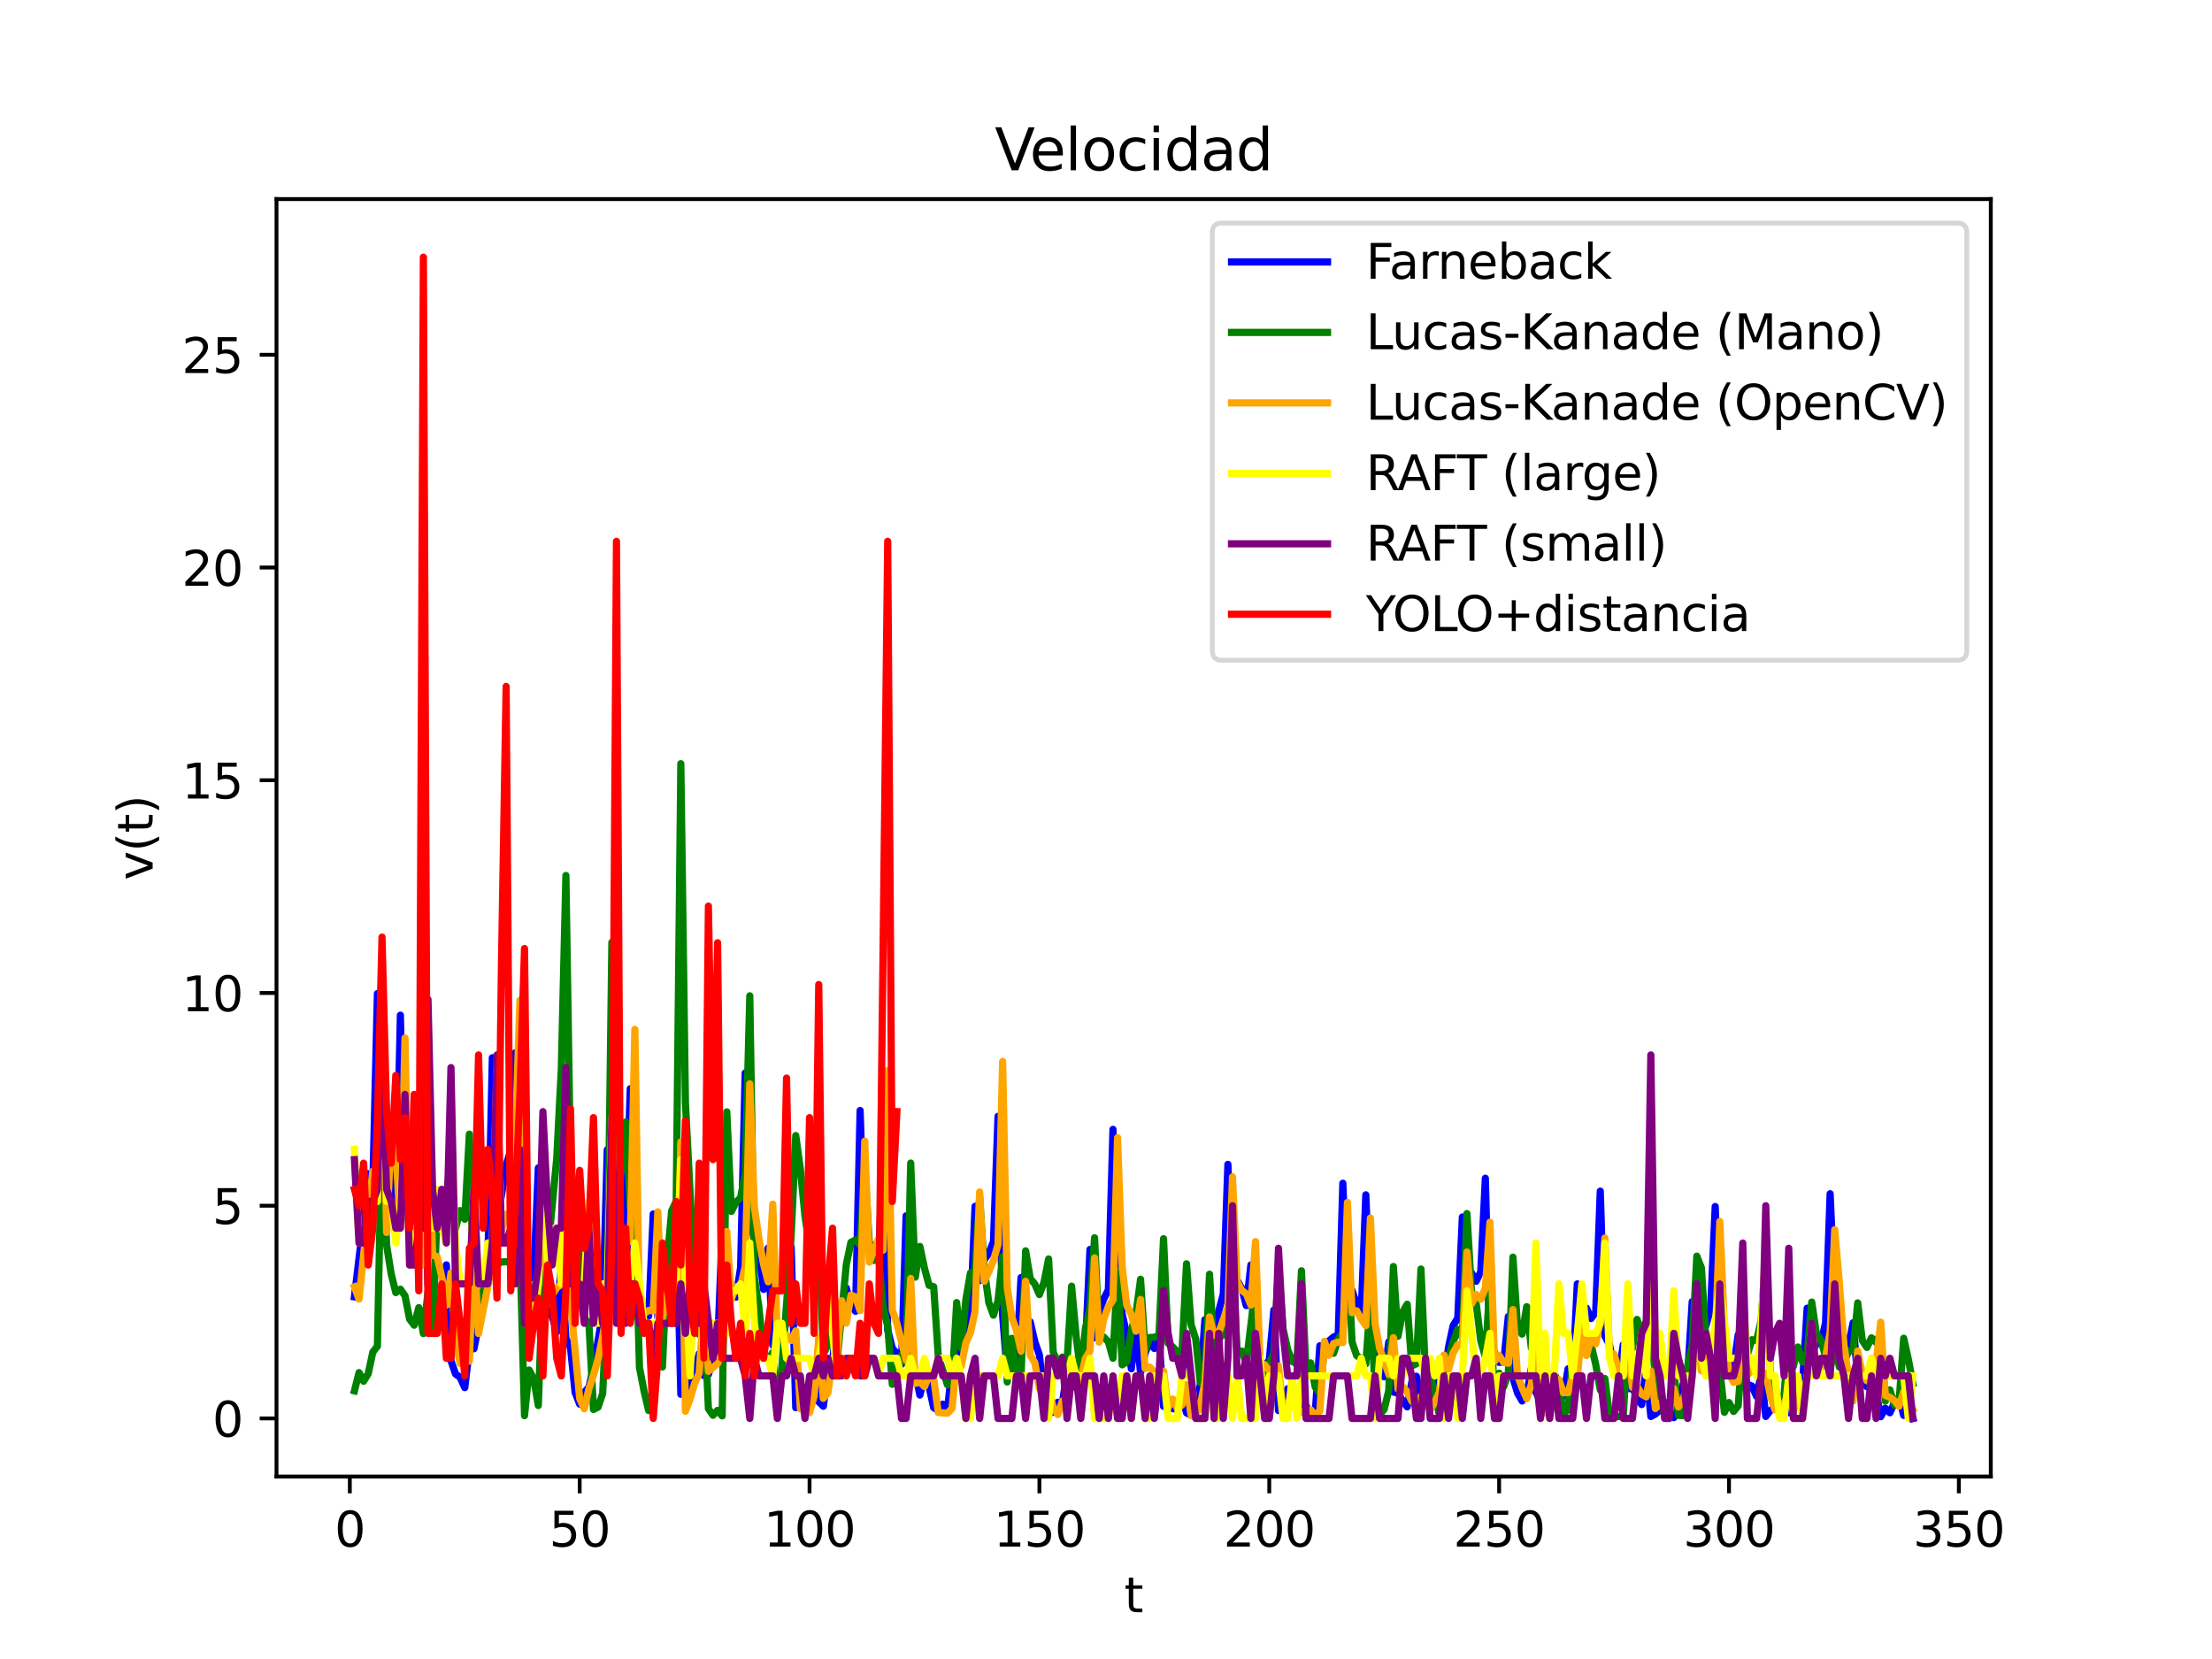 <?xml version="1.0" encoding="utf-8" standalone="no"?>
<!DOCTYPE svg PUBLIC "-//W3C//DTD SVG 1.1//EN"
  "http://www.w3.org/Graphics/SVG/1.1/DTD/svg11.dtd">
<svg xmlns:xlink="http://www.w3.org/1999/xlink" width="460.8pt" height="345.6pt" viewBox="0 0 460.8 345.6" xmlns="http://www.w3.org/2000/svg" version="1.1">
 <defs>
  <style type="text/css">*{stroke-linejoin: round; stroke-linecap: butt}</style>
 </defs>
 <g id="figure_1">
  <g id="patch_1">
   <path d="M 0 345.6 
L 460.8 345.6 
L 460.8 0 
L 0 0 
z
" style="fill: #ffffff"/>
  </g>
  <g id="axes_1">
   <g id="patch_2">
    <path d="M 57.6 307.584 
L 414.72 307.584 
L 414.72 41.472 
L 57.6 41.472 
z
" style="fill: #ffffff"/>
   </g>
   <g id="matplotlib.axis_1">
    <g id="xtick_1">
     <g id="line2d_1">
      <defs>
       <path id="m1e53ea1017" d="M 0 0 
L 0 3.5 
" style="stroke: #000000; stroke-width: 0.8"/>
      </defs>
      <g>
       <use xlink:href="#m1e53ea1017" x="72.875" y="307.584" style="stroke: #000000; stroke-width: 0.8"/>
      </g>
     </g>
     <g id="text_1">
      <!-- 0 -->
      <g transform="translate(69.694 322.182) scale(0.1 -0.1)">
       <defs>
        <path id="DejaVuSans-30" d="M 2034 4250 
Q 1547 4250 1301 3770 
Q 1056 3291 1056 2328 
Q 1056 1369 1301 889 
Q 1547 409 2034 409 
Q 2525 409 2770 889 
Q 3016 1369 3016 2328 
Q 3016 3291 2770 3770 
Q 2525 4250 2034 4250 
z
M 2034 4750 
Q 2819 4750 3233 4129 
Q 3647 3509 3647 2328 
Q 3647 1150 3233 529 
Q 2819 -91 2034 -91 
Q 1250 -91 836 529 
Q 422 1150 422 2328 
Q 422 3509 836 4129 
Q 1250 4750 2034 4750 
z
" transform="scale(0.016)"/>
       </defs>
       <use xlink:href="#DejaVuSans-30"/>
      </g>
     </g>
    </g>
    <g id="xtick_2">
     <g id="line2d_2">
      <g>
       <use xlink:href="#m1e53ea1017" x="120.759" y="307.584" style="stroke: #000000; stroke-width: 0.8"/>
      </g>
     </g>
     <g id="text_2">
      <!-- 50 -->
      <g transform="translate(114.397 322.182) scale(0.1 -0.1)">
       <defs>
        <path id="DejaVuSans-35" d="M 691 4666 
L 3169 4666 
L 3169 4134 
L 1269 4134 
L 1269 2991 
Q 1406 3038 1543 3061 
Q 1681 3084 1819 3084 
Q 2600 3084 3056 2656 
Q 3513 2228 3513 1497 
Q 3513 744 3044 326 
Q 2575 -91 1722 -91 
Q 1428 -91 1123 -41 
Q 819 9 494 109 
L 494 744 
Q 775 591 1075 516 
Q 1375 441 1709 441 
Q 2250 441 2565 725 
Q 2881 1009 2881 1497 
Q 2881 1984 2565 2268 
Q 2250 2553 1709 2553 
Q 1456 2553 1204 2497 
Q 953 2441 691 2322 
L 691 4666 
z
" transform="scale(0.016)"/>
       </defs>
       <use xlink:href="#DejaVuSans-35"/>
       <use xlink:href="#DejaVuSans-30" x="63.623"/>
      </g>
     </g>
    </g>
    <g id="xtick_3">
     <g id="line2d_3">
      <g>
       <use xlink:href="#m1e53ea1017" x="168.643" y="307.584" style="stroke: #000000; stroke-width: 0.8"/>
      </g>
     </g>
     <g id="text_3">
      <!-- 100 -->
      <g transform="translate(159.1 322.182) scale(0.1 -0.1)">
       <defs>
        <path id="DejaVuSans-31" d="M 794 531 
L 1825 531 
L 1825 4091 
L 703 3866 
L 703 4441 
L 1819 4666 
L 2450 4666 
L 2450 531 
L 3481 531 
L 3481 0 
L 794 0 
L 794 531 
z
" transform="scale(0.016)"/>
       </defs>
       <use xlink:href="#DejaVuSans-31"/>
       <use xlink:href="#DejaVuSans-30" x="63.623"/>
       <use xlink:href="#DejaVuSans-30" x="127.246"/>
      </g>
     </g>
    </g>
    <g id="xtick_4">
     <g id="line2d_4">
      <g>
       <use xlink:href="#m1e53ea1017" x="216.527" y="307.584" style="stroke: #000000; stroke-width: 0.8"/>
      </g>
     </g>
     <g id="text_4">
      <!-- 150 -->
      <g transform="translate(206.984 322.182) scale(0.1 -0.1)">
       <use xlink:href="#DejaVuSans-31"/>
       <use xlink:href="#DejaVuSans-35" x="63.623"/>
       <use xlink:href="#DejaVuSans-30" x="127.246"/>
      </g>
     </g>
    </g>
    <g id="xtick_5">
     <g id="line2d_5">
      <g>
       <use xlink:href="#m1e53ea1017" x="264.412" y="307.584" style="stroke: #000000; stroke-width: 0.8"/>
      </g>
     </g>
     <g id="text_5">
      <!-- 200 -->
      <g transform="translate(254.868 322.182) scale(0.1 -0.1)">
       <defs>
        <path id="DejaVuSans-32" d="M 1228 531 
L 3431 531 
L 3431 0 
L 469 0 
L 469 531 
Q 828 903 1448 1529 
Q 2069 2156 2228 2338 
Q 2531 2678 2651 2914 
Q 2772 3150 2772 3378 
Q 2772 3750 2511 3984 
Q 2250 4219 1831 4219 
Q 1534 4219 1204 4116 
Q 875 4013 500 3803 
L 500 4441 
Q 881 4594 1212 4672 
Q 1544 4750 1819 4750 
Q 2544 4750 2975 4387 
Q 3406 4025 3406 3419 
Q 3406 3131 3298 2873 
Q 3191 2616 2906 2266 
Q 2828 2175 2409 1742 
Q 1991 1309 1228 531 
z
" transform="scale(0.016)"/>
       </defs>
       <use xlink:href="#DejaVuSans-32"/>
       <use xlink:href="#DejaVuSans-30" x="63.623"/>
       <use xlink:href="#DejaVuSans-30" x="127.246"/>
      </g>
     </g>
    </g>
    <g id="xtick_6">
     <g id="line2d_6">
      <g>
       <use xlink:href="#m1e53ea1017" x="312.296" y="307.584" style="stroke: #000000; stroke-width: 0.8"/>
      </g>
     </g>
     <g id="text_6">
      <!-- 250 -->
      <g transform="translate(302.752 322.182) scale(0.1 -0.1)">
       <use xlink:href="#DejaVuSans-32"/>
       <use xlink:href="#DejaVuSans-35" x="63.623"/>
       <use xlink:href="#DejaVuSans-30" x="127.246"/>
      </g>
     </g>
    </g>
    <g id="xtick_7">
     <g id="line2d_7">
      <g>
       <use xlink:href="#m1e53ea1017" x="360.18" y="307.584" style="stroke: #000000; stroke-width: 0.8"/>
      </g>
     </g>
     <g id="text_7">
      <!-- 300 -->
      <g transform="translate(350.636 322.182) scale(0.1 -0.1)">
       <defs>
        <path id="DejaVuSans-33" d="M 2597 2516 
Q 3050 2419 3304 2112 
Q 3559 1806 3559 1356 
Q 3559 666 3084 287 
Q 2609 -91 1734 -91 
Q 1441 -91 1130 -33 
Q 819 25 488 141 
L 488 750 
Q 750 597 1062 519 
Q 1375 441 1716 441 
Q 2309 441 2620 675 
Q 2931 909 2931 1356 
Q 2931 1769 2642 2001 
Q 2353 2234 1838 2234 
L 1294 2234 
L 1294 2753 
L 1863 2753 
Q 2328 2753 2575 2939 
Q 2822 3125 2822 3475 
Q 2822 3834 2567 4026 
Q 2313 4219 1838 4219 
Q 1578 4219 1281 4162 
Q 984 4106 628 3988 
L 628 4550 
Q 988 4650 1302 4700 
Q 1616 4750 1894 4750 
Q 2613 4750 3031 4423 
Q 3450 4097 3450 3541 
Q 3450 3153 3228 2886 
Q 3006 2619 2597 2516 
z
" transform="scale(0.016)"/>
       </defs>
       <use xlink:href="#DejaVuSans-33"/>
       <use xlink:href="#DejaVuSans-30" x="63.623"/>
       <use xlink:href="#DejaVuSans-30" x="127.246"/>
      </g>
     </g>
    </g>
    <g id="xtick_8">
     <g id="line2d_8">
      <g>
       <use xlink:href="#m1e53ea1017" x="408.064" y="307.584" style="stroke: #000000; stroke-width: 0.8"/>
      </g>
     </g>
     <g id="text_8">
      <!-- 350 -->
      <g transform="translate(398.52 322.182) scale(0.1 -0.1)">
       <use xlink:href="#DejaVuSans-33"/>
       <use xlink:href="#DejaVuSans-35" x="63.623"/>
       <use xlink:href="#DejaVuSans-30" x="127.246"/>
      </g>
     </g>
    </g>
    <g id="text_9">
     <!-- t -->
     <g transform="translate(234.2 335.861) scale(0.1 -0.1)">
      <defs>
       <path id="DejaVuSans-74" d="M 1172 4494 
L 1172 3500 
L 2356 3500 
L 2356 3053 
L 1172 3053 
L 1172 1153 
Q 1172 725 1289 603 
Q 1406 481 1766 481 
L 2356 481 
L 2356 0 
L 1766 0 
Q 1100 0 847 248 
Q 594 497 594 1153 
L 594 3053 
L 172 3053 
L 172 3500 
L 594 3500 
L 594 4494 
L 1172 4494 
z
" transform="scale(0.016)"/>
      </defs>
      <use xlink:href="#DejaVuSans-74"/>
     </g>
    </g>
   </g>
   <g id="matplotlib.axis_2">
    <g id="ytick_1">
     <g id="line2d_9">
      <defs>
       <path id="m00218af779" d="M 0 0 
L -3.5 0 
" style="stroke: #000000; stroke-width: 0.8"/>
      </defs>
      <g>
       <use xlink:href="#m00218af779" x="57.6" y="295.488" style="stroke: #000000; stroke-width: 0.8"/>
      </g>
     </g>
     <g id="text_10">
      <!-- 0 -->
      <g transform="translate(44.237 299.287) scale(0.1 -0.1)">
       <use xlink:href="#DejaVuSans-30"/>
      </g>
     </g>
    </g>
    <g id="ytick_2">
     <g id="line2d_10">
      <g>
       <use xlink:href="#m00218af779" x="57.6" y="251.172" style="stroke: #000000; stroke-width: 0.8"/>
      </g>
     </g>
     <g id="text_11">
      <!-- 5 -->
      <g transform="translate(44.237 254.971) scale(0.1 -0.1)">
       <use xlink:href="#DejaVuSans-35"/>
      </g>
     </g>
    </g>
    <g id="ytick_3">
     <g id="line2d_11">
      <g>
       <use xlink:href="#m00218af779" x="57.6" y="206.855" style="stroke: #000000; stroke-width: 0.8"/>
      </g>
     </g>
     <g id="text_12">
      <!-- 10 -->
      <g transform="translate(37.875 210.655) scale(0.1 -0.1)">
       <use xlink:href="#DejaVuSans-31"/>
       <use xlink:href="#DejaVuSans-30" x="63.623"/>
      </g>
     </g>
    </g>
    <g id="ytick_4">
     <g id="line2d_12">
      <g>
       <use xlink:href="#m00218af779" x="57.6" y="162.539" style="stroke: #000000; stroke-width: 0.8"/>
      </g>
     </g>
     <g id="text_13">
      <!-- 15 -->
      <g transform="translate(37.875 166.338) scale(0.1 -0.1)">
       <use xlink:href="#DejaVuSans-31"/>
       <use xlink:href="#DejaVuSans-35" x="63.623"/>
      </g>
     </g>
    </g>
    <g id="ytick_5">
     <g id="line2d_13">
      <g>
       <use xlink:href="#m00218af779" x="57.6" y="118.223" style="stroke: #000000; stroke-width: 0.8"/>
      </g>
     </g>
     <g id="text_14">
      <!-- 20 -->
      <g transform="translate(37.875 122.022) scale(0.1 -0.1)">
       <use xlink:href="#DejaVuSans-32"/>
       <use xlink:href="#DejaVuSans-30" x="63.623"/>
      </g>
     </g>
    </g>
    <g id="ytick_6">
     <g id="line2d_14">
      <g>
       <use xlink:href="#m00218af779" x="57.6" y="73.906" style="stroke: #000000; stroke-width: 0.8"/>
      </g>
     </g>
     <g id="text_15">
      <!-- 25 -->
      <g transform="translate(37.875 77.706) scale(0.1 -0.1)">
       <use xlink:href="#DejaVuSans-32"/>
       <use xlink:href="#DejaVuSans-35" x="63.623"/>
      </g>
     </g>
    </g>
    <g id="text_16">
     <!-- v(t) -->
     <g transform="translate(31.795 183.349) rotate(-90) scale(0.1 -0.1)">
      <defs>
       <path id="DejaVuSans-76" d="M 191 3500 
L 800 3500 
L 1894 563 
L 2988 3500 
L 3597 3500 
L 2284 0 
L 1503 0 
L 191 3500 
z
" transform="scale(0.016)"/>
       <path id="DejaVuSans-28" d="M 1984 4856 
Q 1566 4138 1362 3434 
Q 1159 2731 1159 2009 
Q 1159 1288 1364 580 
Q 1569 -128 1984 -844 
L 1484 -844 
Q 1016 -109 783 600 
Q 550 1309 550 2009 
Q 550 2706 781 3412 
Q 1013 4119 1484 4856 
L 1984 4856 
z
" transform="scale(0.016)"/>
       <path id="DejaVuSans-29" d="M 513 4856 
L 1013 4856 
Q 1481 4119 1714 3412 
Q 1947 2706 1947 2009 
Q 1947 1309 1714 600 
Q 1481 -109 1013 -844 
L 513 -844 
Q 928 -128 1133 580 
Q 1338 1288 1338 2009 
Q 1338 2731 1133 3434 
Q 928 4138 513 4856 
z
" transform="scale(0.016)"/>
      </defs>
      <use xlink:href="#DejaVuSans-76"/>
      <use xlink:href="#DejaVuSans-28" x="59.18"/>
      <use xlink:href="#DejaVuSans-74" x="98.193"/>
      <use xlink:href="#DejaVuSans-29" x="137.402"/>
     </g>
    </g>
   </g>
   <g id="line2d_15">
    <path d="M 73.833 270.156 
L 75.748 254.129 
L 76.706 244.501 
L 77.663 246.995 
L 78.621 206.991 
L 79.579 255.314 
L 80.537 237.901 
L 81.494 237.938 
L 82.452 253.204 
L 83.41 211.479 
L 84.367 253.678 
L 85.325 253.693 
L 86.283 258.473 
L 87.24 260.837 
L 88.198 229.084 
L 89.156 267.681 
L 90.113 272.195 
L 91.071 272.545 
L 92.029 274.462 
L 92.986 263.495 
L 93.944 283.47 
L 94.902 286.222 
L 95.859 286.947 
L 96.817 289.069 
L 97.775 281.092 
L 98.732 280.971 
L 99.69 276.08 
L 101.606 263.412 
L 102.563 220.349 
L 103.521 254.087 
L 104.479 248.939 
L 105.436 242.814 
L 106.394 239.561 
L 107.352 219.311 
L 108.309 263.805 
L 109.267 261.02 
L 110.225 263.801 
L 111.182 266.193 
L 112.14 243.299 
L 113.098 271.728 
L 115.013 274.112 
L 115.971 277.464 
L 116.928 262.69 
L 117.886 278.764 
L 118.844 280.736 
L 119.802 290.06 
L 120.759 292.511 
L 121.717 290.052 
L 122.675 288.983 
L 123.632 284.989 
L 125.548 273.549 
L 126.505 239.51 
L 127.463 264.197 
L 128.421 259.868 
L 129.378 257.824 
L 130.336 256.883 
L 131.294 226.79 
L 132.251 273.97 
L 134.167 274.159 
L 135.124 274.157 
L 136.082 252.901 
L 137.04 274.472 
L 137.997 270.58 
L 138.955 271.867 
L 139.913 274.666 
L 140.871 251.995 
L 141.828 290.447 
L 142.786 289.216 
L 143.744 288.34 
L 144.701 285.796 
L 145.659 281.981 
L 146.617 286.543 
L 147.574 286.325 
L 149.49 280.317 
L 150.447 256.51 
L 151.405 271.017 
L 152.363 268.892 
L 153.32 270.222 
L 154.278 264.057 
L 155.236 223.515 
L 156.193 253.066 
L 157.151 258.399 
L 158.109 260.799 
L 159.067 268.607 
L 160.024 259.982 
L 160.982 280.224 
L 161.94 278.37 
L 162.897 278.382 
L 163.855 275.317 
L 164.813 259.74 
L 165.77 293.249 
L 166.728 292.607 
L 167.686 292.495 
L 169.601 287.292 
L 170.559 292.009 
L 171.516 292.941 
L 172.474 286.057 
L 173.432 283.828 
L 174.389 273.534 
L 175.347 275.006 
L 176.305 268.334 
L 177.262 271.752 
L 178.22 273.164 
L 179.178 231.336 
L 180.136 259.489 
L 182.051 259.441 
L 183.009 262.772 
L 183.966 239.763 
L 184.924 277.028 
L 185.882 280.856 
L 186.839 282.007 
L 187.797 284.237 
L 188.755 253.279 
L 189.712 283.017 
L 190.67 286.181 
L 191.628 290.613 
L 192.585 286.89 
L 193.543 288.916 
L 194.501 293.241 
L 195.458 293.821 
L 196.416 292.517 
L 197.374 293.789 
L 198.332 284.675 
L 199.289 283.683 
L 200.247 279.484 
L 201.205 277.613 
L 202.162 274.008 
L 203.12 251.3 
L 204.078 266.779 
L 205.035 262.436 
L 205.993 261.086 
L 206.951 258.659 
L 207.908 232.551 
L 208.866 274.047 
L 209.824 286.158 
L 210.781 285.907 
L 211.739 283.935 
L 212.697 266.147 
L 213.654 276.096 
L 214.612 275.363 
L 215.57 279.493 
L 216.527 282.262 
L 217.485 291.312 
L 218.443 294.584 
L 219.401 294.124 
L 220.358 292.117 
L 221.316 292.252 
L 222.274 286.022 
L 223.231 289.035 
L 224.189 287.907 
L 225.147 283.487 
L 226.104 280.935 
L 227.062 260.278 
L 228.02 278.691 
L 228.977 273.248 
L 229.935 270.584 
L 230.893 268.677 
L 231.85 235.267 
L 232.808 263.228 
L 233.766 273.708 
L 234.723 278.071 
L 235.681 285.143 
L 236.639 276.475 
L 237.597 285.998 
L 238.554 281.825 
L 239.512 279.499 
L 240.47 280.915 
L 241.427 278.111 
L 242.385 292.965 
L 243.343 291.582 
L 244.3 293.468 
L 245.258 293.532 
L 246.216 290.716 
L 247.173 294.333 
L 248.131 294.795 
L 249.089 293.539 
L 250.046 288.452 
L 251.004 274.912 
L 251.962 277.836 
L 252.919 276.738 
L 254.835 269.563 
L 255.793 242.551 
L 256.75 265.533 
L 257.708 266.719 
L 258.666 268.353 
L 259.623 271.976 
L 260.581 263.512 
L 261.539 286.996 
L 262.496 284.473 
L 263.454 284.578 
L 264.412 283.315 
L 265.369 272.915 
L 266.327 293.85 
L 267.285 293.415 
L 268.242 289.301 
L 269.2 291.754 
L 270.158 290.226 
L 271.115 293.249 
L 272.073 292.857 
L 273.031 294.473 
L 273.988 294.265 
L 274.946 280.35 
L 275.904 282.291 
L 276.862 279.328 
L 277.819 278.516 
L 278.777 278.125 
L 279.735 246.488 
L 280.692 270.294 
L 281.65 268.789 
L 282.608 271.671 
L 283.565 273.465 
L 284.523 248.905 
L 285.481 272.454 
L 286.438 280.047 
L 287.396 283.199 
L 288.354 286.817 
L 289.311 279.543 
L 290.269 289.999 
L 291.227 290.192 
L 292.184 291.814 
L 293.142 293.079 
L 294.1 287.895 
L 295.058 286.704 
L 296.015 292.741 
L 296.973 290.566 
L 297.931 290.896 
L 298.888 290.45 
L 299.846 287.246 
L 300.804 287.298 
L 301.761 280.602 
L 302.719 276.132 
L 303.677 274.578 
L 304.634 253.524 
L 305.592 266.863 
L 306.55 265.164 
L 307.507 266.906 
L 308.465 264.933 
L 309.423 245.443 
L 310.38 282.575 
L 311.338 281.685 
L 312.296 283.811 
L 313.253 283.719 
L 314.211 274.258 
L 315.169 287.018 
L 316.127 290.173 
L 317.084 291.853 
L 318.042 290.501 
L 319 285.1 
L 319.957 290.004 
L 320.915 291.917 
L 321.873 290.353 
L 322.83 291.823 
L 323.788 290.842 
L 324.746 291.929 
L 325.703 290.737 
L 326.661 285.159 
L 327.619 286.887 
L 328.576 267.461 
L 329.534 279.287 
L 330.492 272.515 
L 331.449 274.679 
L 332.407 273.384 
L 333.365 248.137 
L 334.323 278.316 
L 335.28 280.107 
L 336.238 285.011 
L 337.196 286.466 
L 338.153 280.115 
L 339.111 289.276 
L 340.069 289.222 
L 341.984 292.6 
L 342.942 284.944 
L 343.899 295.082 
L 344.857 294.563 
L 345.815 293.695 
L 346.772 292.547 
L 347.73 292.035 
L 348.688 295.318 
L 349.645 293.139 
L 350.603 288.393 
L 351.561 286.497 
L 352.518 271.153 
L 353.476 280.857 
L 354.434 277.972 
L 355.392 276.078 
L 356.349 272.665 
L 357.307 251.338 
L 358.265 275.724 
L 359.222 280.71 
L 360.18 284.755 
L 361.138 284.909 
L 362.095 278.063 
L 363.053 286.443 
L 364.011 288.359 
L 364.968 288.75 
L 365.926 290.879 
L 366.884 286.241 
L 367.841 295.071 
L 368.799 293.822 
L 369.757 293.198 
L 371.672 292.585 
L 372.63 294.3 
L 373.588 292.728 
L 374.545 292.611 
L 375.503 288.215 
L 376.461 272.523 
L 377.418 282.114 
L 378.376 279.917 
L 379.334 279.731 
L 380.291 275.569 
L 381.249 248.674 
L 382.207 270.077 
L 383.164 279.907 
L 384.122 278.618 
L 385.08 280.216 
L 386.037 275.558 
L 386.995 287.322 
L 387.953 287.664 
L 388.91 288.882 
L 389.868 289.115 
L 390.826 290.032 
L 391.783 295.13 
L 392.741 293.359 
L 393.699 294.304 
L 394.657 292.199 
L 395.614 291.123 
L 396.572 294.861 
L 397.53 292.518 
L 398.487 295.488 
L 398.487 295.488 
" clip-path="url(#p1212cf7357)" style="fill: none; stroke: #0000ff; stroke-width: 1.5; stroke-linecap: square"/>
   </g>
   <g id="line2d_16">
    <path d="M 73.833 289.74 
L 74.79 285.94 
L 75.748 287.734 
L 76.706 286.164 
L 77.663 281.674 
L 78.621 280.447 
L 79.579 233.304 
L 80.537 259.413 
L 81.494 265.394 
L 82.452 269.277 
L 83.41 268.564 
L 84.367 269.93 
L 85.325 274.779 
L 86.283 276.067 
L 87.24 272.399 
L 88.198 277.81 
L 89.156 269.16 
L 90.113 277.775 
L 91.071 252.192 
L 92.986 249.255 
L 93.944 240.896 
L 94.902 255.885 
L 95.859 252.193 
L 96.817 253.983 
L 97.775 236.261 
L 98.732 272.759 
L 99.69 276.077 
L 100.648 268.858 
L 101.606 265.332 
L 102.563 262.32 
L 103.521 263.406 
L 104.479 262.894 
L 105.436 262.832 
L 106.394 263.031 
L 107.352 258.433 
L 108.309 260.324 
L 109.267 294.913 
L 110.225 285.406 
L 111.182 287.217 
L 112.14 292.799 
L 113.098 265.947 
L 114.055 261.322 
L 115.971 241.392 
L 116.928 222.707 
L 117.886 182.377 
L 118.844 242.556 
L 119.802 249.796 
L 120.759 259.178 
L 121.717 274.593 
L 122.675 275.625 
L 123.632 293.618 
L 124.59 293.132 
L 125.548 290.292 
L 126.505 269.921 
L 127.463 196.302 
L 128.421 249.976 
L 129.378 243.407 
L 130.336 233.722 
L 131.294 251.627 
L 132.251 250.294 
L 133.209 284.838 
L 134.167 289.789 
L 135.124 293.841 
L 136.082 293.834 
L 137.04 277.611 
L 137.997 284.767 
L 138.955 262.977 
L 139.913 252.248 
L 140.871 250.2 
L 141.828 159.09 
L 142.786 229.652 
L 144.701 266.685 
L 145.659 277.973 
L 146.617 272.138 
L 147.574 293.472 
L 148.532 294.824 
L 149.49 293.798 
L 150.447 294.958 
L 151.405 231.624 
L 152.363 252.363 
L 153.32 250.458 
L 154.278 249.507 
L 155.236 244.379 
L 156.193 207.442 
L 157.151 266.097 
L 158.109 272.399 
L 159.067 282.487 
L 160.024 283.232 
L 160.982 281.714 
L 161.94 294.65 
L 162.897 284.519 
L 163.855 271.728 
L 164.813 257.387 
L 165.77 236.559 
L 166.728 243.522 
L 167.686 253.336 
L 168.643 259.712 
L 169.601 270.153 
L 170.559 255.598 
L 171.516 282.11 
L 172.474 280.116 
L 173.432 276.169 
L 174.389 283.439 
L 176.305 263.388 
L 177.262 258.796 
L 178.22 258.312 
L 179.178 259.389 
L 180.136 242.981 
L 181.093 258.937 
L 182.051 262.562 
L 183.009 261.556 
L 183.966 272.242 
L 184.924 276.308 
L 185.882 288.384 
L 187.797 282.31 
L 188.755 283.787 
L 189.712 242.283 
L 190.67 266.056 
L 191.628 259.656 
L 192.585 264.192 
L 193.543 267.76 
L 194.501 268.04 
L 195.458 282.52 
L 197.374 288.493 
L 198.332 288.226 
L 199.289 271.343 
L 200.247 280.801 
L 201.205 270.721 
L 202.162 265.182 
L 203.12 264.766 
L 204.078 249.327 
L 205.035 264.446 
L 205.993 271.385 
L 206.951 273.983 
L 207.908 270.934 
L 208.866 261.791 
L 209.824 287.893 
L 210.781 278.799 
L 211.739 286.83 
L 212.697 286.901 
L 213.654 260.573 
L 214.612 266.329 
L 215.57 267.498 
L 216.527 269.686 
L 217.485 267.126 
L 218.443 262.261 
L 219.401 281.674 
L 220.358 283.873 
L 221.316 282.706 
L 222.274 283.818 
L 223.231 267.933 
L 224.189 278.402 
L 225.147 286.187 
L 226.104 276.774 
L 227.062 272.425 
L 228.02 257.85 
L 228.977 278.291 
L 229.935 278.534 
L 230.893 279.54 
L 231.85 282.947 
L 232.808 264.713 
L 233.766 284.318 
L 234.723 283.671 
L 235.681 277.097 
L 236.639 273.685 
L 237.597 266.491 
L 238.554 281.314 
L 239.512 278.624 
L 240.47 278.576 
L 241.427 278.21 
L 242.385 258.039 
L 243.343 279.814 
L 244.3 280.597 
L 245.258 281.601 
L 246.216 282.014 
L 247.173 263.272 
L 248.131 275.945 
L 249.089 278.938 
L 250.046 287.999 
L 251.004 287.376 
L 251.962 265.439 
L 252.919 281.64 
L 254.835 277.071 
L 255.793 278.609 
L 256.75 261.006 
L 257.708 281.63 
L 258.666 281.443 
L 259.623 283.88 
L 261.539 268.136 
L 262.496 287.226 
L 263.454 285.805 
L 265.369 281.979 
L 266.327 264.146 
L 267.285 276.798 
L 268.242 281.133 
L 269.2 283.613 
L 270.158 284.128 
L 271.115 264.726 
L 272.073 285.61 
L 273.031 283.909 
L 273.988 288.982 
L 274.946 290.281 
L 275.904 280.721 
L 276.862 281.14 
L 277.819 281.914 
L 278.777 278.965 
L 279.735 277.636 
L 280.692 258.993 
L 281.65 279.527 
L 282.608 282.38 
L 283.565 283.023 
L 284.523 284.146 
L 285.481 270.708 
L 286.438 289.094 
L 287.396 294.751 
L 288.354 293.579 
L 289.311 289.631 
L 290.269 263.837 
L 291.227 278.372 
L 292.184 273.344 
L 293.142 271.698 
L 294.1 284.527 
L 295.058 284.11 
L 296.015 264.358 
L 296.973 286.756 
L 297.931 286.3 
L 299.846 294.743 
L 300.804 285.72 
L 301.761 282.809 
L 302.719 279.531 
L 303.677 276.913 
L 304.634 278.596 
L 305.592 252.815 
L 306.55 269.286 
L 307.507 271.459 
L 308.465 279.292 
L 309.423 282.675 
L 310.38 267.394 
L 311.338 293.852 
L 312.296 286.056 
L 313.253 288.855 
L 314.211 286.059 
L 315.169 261.88 
L 316.127 276.374 
L 317.084 277.922 
L 318.042 272.206 
L 319 280.779 
L 319.957 266.238 
L 320.915 286.461 
L 321.873 287.764 
L 322.83 286.241 
L 323.788 286.111 
L 324.746 288.316 
L 325.703 294.767 
L 326.661 293.523 
L 327.619 282.926 
L 328.576 283.797 
L 329.534 272.721 
L 330.492 281.625 
L 331.449 280.089 
L 332.407 284.194 
L 333.365 289.557 
L 334.323 287.172 
L 335.28 295.024 
L 337.196 295.113 
L 338.153 295.068 
L 339.111 278.393 
L 340.069 280.907 
L 341.026 274.859 
L 341.984 277.714 
L 342.942 275.191 
L 343.899 278.006 
L 344.857 286.378 
L 346.772 295.008 
L 347.73 295.099 
L 348.688 285.331 
L 349.645 294.842 
L 350.603 294.896 
L 351.561 284.508 
L 352.518 280.199 
L 353.476 261.67 
L 354.434 264.129 
L 355.392 279.532 
L 357.307 288.212 
L 358.265 285.182 
L 359.222 294.207 
L 360.18 292.173 
L 361.138 294.033 
L 362.095 292.86 
L 363.053 280.193 
L 364.011 282.167 
L 364.968 279.086 
L 365.926 279.261 
L 366.884 275.077 
L 367.841 261.324 
L 368.799 285.509 
L 369.757 291.511 
L 370.714 292.381 
L 371.672 290.322 
L 372.63 278.122 
L 373.588 284.652 
L 374.545 280.61 
L 375.503 283.726 
L 376.461 282.086 
L 377.418 271.242 
L 378.376 277.773 
L 379.334 279.183 
L 380.291 282.573 
L 381.249 285.499 
L 382.207 279.74 
L 383.164 284.778 
L 384.122 283.839 
L 385.08 281.589 
L 386.037 281.248 
L 386.995 271.409 
L 387.953 279.232 
L 388.91 280.69 
L 389.868 278.694 
L 390.826 279.653 
L 391.783 277.745 
L 392.741 291.876 
L 393.699 289.531 
L 394.657 292.742 
L 395.614 291.965 
L 396.572 278.784 
L 397.53 283.097 
L 398.487 288.175 
L 398.487 288.175 
" clip-path="url(#p1212cf7357)" style="fill: none; stroke: #008000; stroke-width: 1.5; stroke-linecap: square"/>
   </g>
   <g id="line2d_17">
    <path d="M 73.833 268.071 
L 74.79 270.637 
L 76.706 252.28 
L 77.663 243.972 
L 78.621 245.639 
L 79.579 208.919 
L 80.537 256.754 
L 81.494 236.01 
L 82.452 239.658 
L 83.41 255.55 
L 84.367 216.233 
L 85.325 261.631 
L 86.283 261.249 
L 87.24 261.065 
L 88.198 263.525 
L 89.156 227.675 
L 90.113 261.436 
L 91.071 261.802 
L 92.029 266.006 
L 92.986 271.898 
L 93.944 265.167 
L 94.902 279.356 
L 95.859 284.026 
L 97.775 283.525 
L 98.732 260.559 
L 99.69 277.801 
L 101.606 268.107 
L 102.563 262.642 
L 103.521 224.566 
L 104.479 256.191 
L 105.436 252.982 
L 106.394 252.509 
L 107.352 237.006 
L 108.309 208.393 
L 109.267 270.702 
L 110.225 269.972 
L 111.182 270.872 
L 112.14 267.682 
L 113.098 246.352 
L 114.055 270.859 
L 115.013 269.794 
L 115.971 268.286 
L 116.928 267.567 
L 117.886 241.169 
L 118.844 271.268 
L 120.759 291.348 
L 121.717 293.467 
L 122.675 289.321 
L 123.632 286.48 
L 124.59 283.087 
L 125.548 278.34 
L 126.505 272.851 
L 127.463 238.498 
L 128.421 264.801 
L 129.378 261.559 
L 130.336 259.531 
L 131.294 258.228 
L 132.251 214.433 
L 133.209 272.693 
L 134.167 273.641 
L 135.124 272.986 
L 136.082 273.073 
L 137.04 252.445 
L 137.997 274.641 
L 138.955 269.877 
L 140.871 274.25 
L 141.828 237.884 
L 142.786 293.984 
L 143.744 291.466 
L 144.701 288.17 
L 145.659 286.057 
L 146.617 271.885 
L 147.574 285.667 
L 149.49 284.065 
L 150.447 281.567 
L 151.405 256.558 
L 152.363 270.587 
L 153.32 268.039 
L 154.278 268.022 
L 155.236 263.819 
L 156.193 225.791 
L 157.151 251.496 
L 158.109 258.093 
L 159.067 263.399 
L 160.024 267.031 
L 160.982 250.85 
L 161.94 278.8 
L 162.897 278.224 
L 163.855 278.171 
L 164.813 279.242 
L 165.77 277.247 
L 166.728 293.483 
L 167.686 293.258 
L 168.643 294.287 
L 169.601 290.791 
L 170.559 278.648 
L 171.516 291.311 
L 172.474 290.156 
L 173.432 283.072 
L 174.389 282.092 
L 175.347 270.964 
L 176.305 275.62 
L 177.262 269.766 
L 178.22 270.193 
L 179.178 273.021 
L 180.136 237.716 
L 181.093 262.929 
L 183.009 258.007 
L 183.966 260.438 
L 184.924 223.021 
L 185.882 272.931 
L 186.839 275.685 
L 188.755 283.391 
L 189.712 266.318 
L 190.67 288.198 
L 191.628 287.889 
L 192.585 288.856 
L 193.543 286.489 
L 194.501 287.071 
L 195.458 294.252 
L 197.374 294.4 
L 198.332 293.378 
L 199.289 283.507 
L 200.247 284.593 
L 201.205 279.757 
L 202.162 277.617 
L 203.12 273.219 
L 204.078 248.304 
L 205.035 266.904 
L 205.993 264.933 
L 206.951 262.577 
L 207.908 259.242 
L 208.866 221.114 
L 209.824 268.184 
L 210.781 274.387 
L 211.739 277.164 
L 212.697 281.472 
L 213.654 266.919 
L 214.612 282.313 
L 215.57 283.861 
L 216.527 289.228 
L 217.485 290.53 
L 218.443 289.14 
L 219.401 293.158 
L 220.358 294.679 
L 221.316 291.836 
L 222.274 291.833 
L 223.231 283.83 
L 224.189 288.613 
L 225.147 287.312 
L 226.104 282.971 
L 227.062 281.402 
L 228.02 262.04 
L 228.977 279.589 
L 229.935 274.785 
L 230.893 272.248 
L 231.85 270.797 
L 232.808 236.998 
L 233.766 263.941 
L 234.723 271.996 
L 235.681 273.806 
L 236.639 277.309 
L 237.597 270.703 
L 238.554 285.109 
L 239.512 284.794 
L 240.47 285.845 
L 241.427 288.384 
L 242.385 285.62 
L 243.343 293.245 
L 244.3 291.454 
L 245.258 293.379 
L 246.216 292.69 
L 247.173 288.455 
L 248.131 294.864 
L 249.089 294.972 
L 250.046 292.761 
L 251.004 287.932 
L 251.962 274.328 
L 252.919 278.175 
L 253.877 277.61 
L 255.793 272.246 
L 256.75 245.154 
L 257.708 266.986 
L 258.666 268.81 
L 259.623 269.524 
L 260.581 271.856 
L 261.539 258.647 
L 262.496 283.814 
L 263.454 284.317 
L 264.412 285.58 
L 265.369 285.687 
L 266.327 284.525 
L 267.285 294.166 
L 269.2 290.685 
L 270.158 293.23 
L 271.115 294.12 
L 272.073 294.648 
L 273.031 293.679 
L 273.988 294.813 
L 274.946 293.98 
L 275.904 279.428 
L 276.862 282.308 
L 277.819 279.883 
L 278.777 279.577 
L 279.735 279.693 
L 280.692 250.492 
L 281.65 273.459 
L 282.608 273.055 
L 283.565 274.786 
L 284.523 276.158 
L 285.481 253.73 
L 286.438 275.6 
L 287.396 280.837 
L 289.311 286.306 
L 290.269 278.661 
L 291.227 289.359 
L 292.184 288.802 
L 293.142 289.923 
L 294.1 291.863 
L 295.058 292.551 
L 296.015 290.916 
L 296.973 292.554 
L 297.931 293.649 
L 298.888 292.121 
L 299.846 290.011 
L 300.804 282.288 
L 301.761 285.224 
L 302.719 281.821 
L 303.677 280.165 
L 304.634 280.138 
L 305.592 260.814 
L 306.55 271.63 
L 307.507 269.648 
L 308.465 270.658 
L 309.423 268.397 
L 310.38 254.607 
L 311.338 283.589 
L 312.296 282.394 
L 313.253 283.828 
L 314.211 283.986 
L 315.169 272.808 
L 316.127 286.558 
L 317.084 289.146 
L 318.042 291.365 
L 319 288.43 
L 319.957 282.19 
L 320.915 290.634 
L 321.873 294.343 
L 323.788 291.398 
L 324.746 287.394 
L 325.703 290.15 
L 326.661 290.108 
L 327.619 286.778 
L 328.576 287.504 
L 329.534 275.776 
L 330.492 282.394 
L 331.449 278.748 
L 332.407 279.942 
L 333.365 275.22 
L 334.323 257.893 
L 335.28 281.867 
L 336.238 282.06 
L 337.196 285.398 
L 338.153 286.502 
L 339.111 280.193 
L 340.069 289.038 
L 341.026 288.778 
L 341.984 290.437 
L 342.942 290.986 
L 343.899 285.592 
L 344.857 293.43 
L 345.815 292.238 
L 347.73 294.394 
L 348.688 289.233 
L 349.645 293.096 
L 350.603 291.51 
L 351.561 288.451 
L 352.518 286.636 
L 353.476 275.806 
L 354.434 285.561 
L 355.392 280.238 
L 356.349 280.842 
L 357.307 279.059 
L 358.265 254.45 
L 359.222 276.46 
L 360.18 286.16 
L 361.138 287.992 
L 362.095 287.769 
L 363.053 277.881 
L 364.011 286.39 
L 364.968 285.495 
L 365.926 285.374 
L 366.884 287.458 
L 367.841 286.042 
L 368.799 290.788 
L 369.757 293.714 
L 370.714 292.769 
L 371.672 292.351 
L 372.63 290.247 
L 373.588 294.152 
L 374.545 290.224 
L 375.503 291.381 
L 376.461 287.154 
L 377.418 275.756 
L 378.376 285.497 
L 379.334 284.951 
L 380.291 282.76 
L 381.249 277.568 
L 382.207 256.166 
L 383.164 267.115 
L 384.122 280.125 
L 385.08 286.731 
L 386.037 291.854 
L 386.995 281.419 
L 387.953 286.268 
L 388.91 287.641 
L 389.868 282.926 
L 390.826 284.102 
L 391.783 275.422 
L 392.741 290.692 
L 393.699 291.081 
L 394.657 291.778 
L 395.614 292.953 
L 396.572 289.904 
L 397.53 292.3 
L 398.487 293.683 
L 398.487 293.683 
" clip-path="url(#p1212cf7357)" style="fill: none; stroke: #ffa500; stroke-width: 1.5; stroke-linecap: square"/>
   </g>
   <g id="line2d_18">
    <path d="M 73.833 239.432 
L 74.79 258.944 
L 76.706 258.944 
L 77.663 250.294 
L 78.621 250.294 
L 79.579 206.413 
L 80.537 250.294 
L 81.494 250.294 
L 82.452 258.944 
L 83.41 250.294 
L 84.367 230.962 
L 85.325 263.531 
L 86.283 255.85 
L 88.198 255.85 
L 89.156 211.404 
L 90.113 255.85 
L 91.071 247.758 
L 92.029 255.85 
L 92.986 258.944 
L 93.944 230.962 
L 94.902 258.944 
L 95.859 267.46 
L 97.775 267.46 
L 98.732 247.758 
L 99.69 267.46 
L 100.648 267.46 
L 101.606 258.944 
L 102.563 258.944 
L 103.521 222.4 
L 104.479 258.944 
L 107.352 258.944 
L 108.309 239.432 
L 109.267 267.46 
L 110.225 267.46 
L 111.182 275.669 
L 112.14 267.46 
L 113.098 236.031 
L 114.055 263.531 
L 115.013 255.85 
L 115.971 255.85 
L 116.928 267.46 
L 117.886 230.962 
L 118.844 267.46 
L 121.717 267.46 
L 122.675 250.294 
L 123.632 267.46 
L 124.59 275.669 
L 125.548 267.46 
L 126.505 267.46 
L 127.463 232.815 
L 128.421 267.46 
L 129.378 258.944 
L 130.336 267.46 
L 131.294 267.46 
L 132.251 258.944 
L 134.167 275.669 
L 137.04 275.669 
L 137.997 267.46 
L 140.871 267.46 
L 141.828 241.575 
L 142.786 267.46 
L 143.744 286.625 
L 144.701 267.46 
L 145.659 267.46 
L 146.617 282.953 
L 147.574 275.669 
L 149.49 275.669 
L 150.447 277.761 
L 151.405 277.761 
L 152.363 268.898 
L 153.32 268.898 
L 154.278 267.46 
L 155.236 277.761 
L 156.193 258.944 
L 157.151 275.669 
L 158.109 282.953 
L 160.024 282.953 
L 160.982 286.625 
L 161.94 275.669 
L 162.897 275.669 
L 163.855 282.953 
L 168.643 282.953 
L 169.601 286.625 
L 170.559 282.953 
L 171.516 277.761 
L 172.474 268.898 
L 174.389 286.625 
L 175.347 286.625 
L 176.305 282.953 
L 179.178 282.953 
L 180.136 286.625 
L 181.093 282.953 
L 182.051 282.953 
L 183.009 286.625 
L 183.966 282.953 
L 186.839 282.953 
L 187.797 286.625 
L 188.755 286.625 
L 189.712 282.953 
L 190.67 286.625 
L 191.628 286.625 
L 192.585 282.953 
L 193.543 286.625 
L 194.501 286.625 
L 195.458 282.953 
L 197.374 282.953 
L 198.332 286.625 
L 199.289 282.953 
L 200.247 286.625 
L 201.205 295.488 
L 202.162 295.488 
L 203.12 286.625 
L 207.908 286.625 
L 208.866 282.953 
L 209.824 286.625 
L 217.485 286.625 
L 218.443 295.488 
L 219.401 286.625 
L 222.274 286.625 
L 223.231 282.953 
L 224.189 286.625 
L 226.104 286.625 
L 227.062 282.953 
L 228.02 295.488 
L 230.893 295.488 
L 231.85 286.625 
L 232.808 295.488 
L 233.766 286.625 
L 234.723 286.625 
L 235.681 295.488 
L 236.639 286.625 
L 237.597 286.625 
L 238.554 295.488 
L 239.512 295.488 
L 240.47 286.625 
L 242.385 286.625 
L 243.343 295.488 
L 245.258 295.488 
L 246.216 286.625 
L 248.131 286.625 
L 249.089 295.488 
L 251.004 295.488 
L 251.962 286.625 
L 252.919 295.488 
L 253.877 295.488 
L 254.835 286.625 
L 255.793 286.625 
L 256.75 295.488 
L 257.708 286.625 
L 258.666 295.488 
L 261.539 295.488 
L 262.496 282.953 
L 263.454 295.488 
L 264.412 286.625 
L 266.327 286.625 
L 267.285 295.488 
L 268.242 295.488 
L 269.2 286.625 
L 270.158 295.488 
L 271.115 286.625 
L 282.608 286.625 
L 283.565 282.953 
L 284.523 286.625 
L 285.481 286.625 
L 286.438 295.488 
L 287.396 282.953 
L 289.311 282.953 
L 290.269 286.625 
L 291.227 282.953 
L 292.184 286.625 
L 293.142 282.953 
L 296.015 282.953 
L 296.973 286.625 
L 297.931 282.953 
L 298.888 286.625 
L 299.846 282.953 
L 300.804 295.488 
L 301.761 286.625 
L 302.719 286.625 
L 303.677 295.488 
L 304.634 286.625 
L 305.592 268.898 
L 307.507 286.625 
L 308.465 286.625 
L 309.423 282.953 
L 310.38 277.761 
L 311.338 295.488 
L 312.296 286.625 
L 319 286.625 
L 319.957 258.944 
L 320.915 286.625 
L 321.873 277.761 
L 322.83 295.488 
L 323.788 286.625 
L 324.746 267.46 
L 325.703 277.761 
L 326.661 277.761 
L 327.619 286.625 
L 328.576 277.761 
L 329.534 267.46 
L 330.492 277.761 
L 332.407 277.761 
L 333.365 275.669 
L 334.323 258.944 
L 335.28 282.953 
L 336.238 286.625 
L 338.153 286.625 
L 339.111 267.46 
L 340.069 286.625 
L 341.026 286.625 
L 341.984 277.761 
L 342.942 286.625 
L 343.899 258.944 
L 344.857 277.761 
L 345.815 277.761 
L 346.772 286.625 
L 347.73 286.625 
L 348.688 268.898 
L 349.645 286.625 
L 352.518 286.625 
L 353.476 277.761 
L 354.434 282.953 
L 355.392 286.625 
L 356.349 282.953 
L 357.307 275.669 
L 358.265 267.46 
L 360.18 282.953 
L 362.095 282.953 
L 363.053 268.898 
L 364.011 282.953 
L 364.968 282.953 
L 365.926 286.625 
L 366.884 275.669 
L 367.841 260.035 
L 368.799 286.625 
L 369.757 286.625 
L 370.714 295.488 
L 371.672 295.488 
L 372.63 286.625 
L 374.545 286.625 
L 375.503 295.488 
L 376.461 286.625 
L 377.418 286.625 
L 378.376 282.953 
L 379.334 286.625 
L 388.91 286.625 
L 389.868 282.953 
L 390.826 286.625 
L 391.783 282.953 
L 392.741 286.625 
L 396.572 286.625 
L 397.53 295.488 
L 398.487 286.625 
L 398.487 286.625 
" clip-path="url(#p1212cf7357)" style="fill: none; stroke: #ffff00; stroke-width: 1.5; stroke-linecap: square"/>
   </g>
   <g id="line2d_19">
    <path d="M 73.833 241.575 
L 74.79 258.944 
L 75.748 258.944 
L 76.706 250.294 
L 77.663 250.294 
L 78.621 247.758 
L 79.579 215.228 
L 80.537 247.758 
L 81.494 250.294 
L 82.452 255.85 
L 83.41 255.85 
L 84.367 227.987 
L 85.325 263.531 
L 86.283 263.531 
L 87.24 255.85 
L 88.198 255.85 
L 89.156 208.195 
L 90.113 247.758 
L 91.071 255.85 
L 92.029 247.758 
L 92.986 258.944 
L 93.944 222.4 
L 94.902 267.46 
L 97.775 267.46 
L 98.732 247.758 
L 99.69 267.46 
L 101.606 267.46 
L 102.563 258.944 
L 103.521 219.76 
L 104.479 258.944 
L 105.436 258.944 
L 106.394 255.85 
L 107.352 267.46 
L 108.309 239.432 
L 109.267 275.669 
L 110.225 270.419 
L 111.182 270.419 
L 112.14 263.531 
L 113.098 231.574 
L 114.055 251.172 
L 115.013 263.531 
L 115.971 255.85 
L 116.928 255.85 
L 117.886 222.4 
L 118.844 267.46 
L 120.759 267.46 
L 121.717 275.669 
L 122.675 255.85 
L 123.632 275.669 
L 124.59 267.46 
L 125.548 275.669 
L 126.505 275.669 
L 127.463 232.815 
L 128.421 275.669 
L 129.378 267.46 
L 130.336 275.669 
L 131.294 267.46 
L 132.251 267.46 
L 133.209 275.669 
L 135.124 275.669 
L 136.082 282.953 
L 137.04 275.669 
L 140.871 275.669 
L 141.828 267.46 
L 142.786 277.761 
L 143.744 267.46 
L 144.701 267.46 
L 145.659 275.669 
L 146.617 267.46 
L 148.532 282.953 
L 149.49 275.669 
L 150.447 282.953 
L 154.278 282.953 
L 155.236 286.625 
L 156.193 295.488 
L 157.151 282.953 
L 158.109 286.625 
L 160.982 286.625 
L 161.94 295.488 
L 162.897 286.625 
L 163.855 286.625 
L 164.813 282.953 
L 165.77 286.625 
L 166.728 286.625 
L 167.686 295.488 
L 168.643 286.625 
L 169.601 286.625 
L 170.559 282.953 
L 171.516 286.625 
L 172.474 282.953 
L 173.432 286.625 
L 175.347 286.625 
L 176.305 282.953 
L 178.22 282.953 
L 179.178 286.625 
L 180.136 286.625 
L 181.093 282.953 
L 182.051 282.953 
L 183.009 286.625 
L 186.839 286.625 
L 187.797 295.488 
L 188.755 295.488 
L 189.712 286.625 
L 194.501 286.625 
L 195.458 282.953 
L 196.416 286.625 
L 200.247 286.625 
L 201.205 295.488 
L 202.162 286.625 
L 203.12 282.953 
L 204.078 295.488 
L 205.035 286.625 
L 206.951 286.625 
L 207.908 295.488 
L 210.781 295.488 
L 211.739 286.625 
L 212.697 286.625 
L 213.654 295.488 
L 214.612 286.625 
L 216.527 286.625 
L 217.485 295.488 
L 218.443 282.953 
L 219.401 282.953 
L 220.358 286.625 
L 221.316 282.953 
L 222.274 295.488 
L 223.231 286.625 
L 224.189 286.625 
L 225.147 295.488 
L 226.104 286.625 
L 228.02 286.625 
L 228.977 295.488 
L 229.935 286.625 
L 230.893 295.488 
L 231.85 286.625 
L 232.808 295.488 
L 233.766 295.488 
L 234.723 286.625 
L 235.681 295.488 
L 236.639 286.625 
L 237.597 286.625 
L 238.554 295.488 
L 239.512 286.625 
L 240.47 295.488 
L 241.427 286.625 
L 242.385 268.898 
L 243.343 277.761 
L 244.3 282.953 
L 245.258 282.953 
L 246.216 286.625 
L 247.173 277.761 
L 249.089 295.488 
L 251.004 295.488 
L 251.962 277.761 
L 252.919 295.488 
L 253.877 277.761 
L 254.835 295.488 
L 255.793 282.953 
L 256.75 251.172 
L 257.708 286.625 
L 258.666 286.625 
L 259.623 282.953 
L 260.581 295.488 
L 261.539 277.761 
L 263.454 295.488 
L 264.412 295.488 
L 265.369 286.625 
L 266.327 260.035 
L 267.285 277.761 
L 268.242 286.625 
L 270.158 286.625 
L 271.115 267.46 
L 272.073 295.488 
L 276.862 295.488 
L 277.819 286.625 
L 280.692 286.625 
L 281.65 295.488 
L 285.481 295.488 
L 286.438 286.625 
L 287.396 295.488 
L 291.227 295.488 
L 292.184 282.953 
L 293.142 282.953 
L 294.1 286.625 
L 295.058 295.488 
L 296.015 295.488 
L 296.973 282.953 
L 297.931 295.488 
L 299.846 295.488 
L 300.804 286.625 
L 301.761 295.488 
L 302.719 286.625 
L 303.677 286.625 
L 304.634 295.488 
L 305.592 286.625 
L 306.55 286.625 
L 307.507 282.953 
L 308.465 295.488 
L 309.423 286.625 
L 310.38 286.625 
L 311.338 295.488 
L 312.296 295.488 
L 313.253 286.625 
L 319.957 286.625 
L 320.915 295.488 
L 321.873 286.625 
L 322.83 295.488 
L 323.788 286.625 
L 324.746 295.488 
L 327.619 295.488 
L 328.576 286.625 
L 329.534 286.625 
L 330.492 295.488 
L 331.449 286.625 
L 333.365 286.625 
L 334.323 295.488 
L 336.238 295.488 
L 337.196 286.625 
L 338.153 295.488 
L 340.069 295.488 
L 341.984 277.761 
L 342.942 275.669 
L 343.899 219.76 
L 344.857 282.953 
L 345.815 286.625 
L 346.772 295.488 
L 347.73 295.488 
L 348.688 277.761 
L 349.645 282.953 
L 350.603 286.625 
L 351.561 295.488 
L 352.518 286.625 
L 353.476 267.46 
L 354.434 282.953 
L 355.392 277.761 
L 356.349 282.953 
L 357.307 295.488 
L 358.265 267.46 
L 359.222 286.625 
L 361.138 286.625 
L 362.095 282.953 
L 363.053 258.944 
L 364.011 295.488 
L 365.926 295.488 
L 366.884 286.625 
L 367.841 251.172 
L 368.799 282.953 
L 369.757 277.761 
L 370.714 275.669 
L 371.672 286.625 
L 372.63 260.035 
L 373.588 295.488 
L 375.503 295.488 
L 376.461 286.625 
L 377.418 275.669 
L 378.376 286.625 
L 379.334 282.953 
L 380.291 282.953 
L 381.249 286.625 
L 382.207 267.46 
L 383.164 282.953 
L 384.122 286.625 
L 385.08 295.488 
L 386.037 286.625 
L 386.995 282.953 
L 387.953 295.488 
L 388.91 295.488 
L 389.868 286.625 
L 390.826 295.488 
L 391.783 282.953 
L 392.741 286.625 
L 393.699 282.953 
L 394.657 286.625 
L 397.53 286.625 
L 398.487 295.488 
L 398.487 295.488 
" clip-path="url(#p1212cf7357)" style="fill: none; stroke: #800080; stroke-width: 1.5; stroke-linecap: square"/>
   </g>
   <g id="line2d_20">
    <path d="M 73.833 247.758 
L 74.79 251.172 
L 75.748 242.308 
L 76.706 263.531 
L 77.663 255.85 
L 78.621 233.445 
L 79.579 195.212 
L 80.537 231.574 
L 81.494 242.308 
L 82.452 224.03 
L 83.41 241.575 
L 84.367 232.815 
L 85.325 255.85 
L 86.283 227.987 
L 87.24 268.898 
L 88.198 53.568 
L 89.156 277.761 
L 90.113 277.761 
L 91.071 277.761 
L 92.029 267.46 
L 92.986 282.953 
L 93.944 282.953 
L 94.902 267.46 
L 95.859 275.669 
L 96.817 286.625 
L 97.775 260.035 
L 98.732 258.944 
L 99.69 219.76 
L 100.648 255.85 
L 101.606 239.432 
L 102.563 247.758 
L 103.521 270.419 
L 104.479 200.028 
L 105.436 142.999 
L 106.394 268.898 
L 107.352 250.294 
L 108.309 227.987 
L 109.267 197.59 
L 110.225 282.953 
L 111.182 275.669 
L 112.14 270.419 
L 113.098 286.625 
L 114.055 263.531 
L 115.013 268.898 
L 115.971 282.953 
L 116.928 286.625 
L 117.886 268.898 
L 118.844 230.962 
L 119.802 275.669 
L 120.759 243.807 
L 121.717 260.035 
L 122.675 255.85 
L 123.632 232.815 
L 124.59 267.46 
L 125.548 268.898 
L 126.505 286.625 
L 127.463 260.035 
L 128.421 112.767 
L 129.378 277.761 
L 130.336 255.85 
L 131.294 275.669 
L 132.251 267.46 
L 133.209 270.419 
L 134.167 277.761 
L 135.124 275.669 
L 136.082 295.488 
L 137.04 282.953 
L 137.997 258.944 
L 138.955 267.46 
L 139.913 275.669 
L 140.871 250.294 
L 141.828 263.531 
L 142.786 233.445 
L 143.744 270.419 
L 144.701 277.761 
L 145.659 242.308 
L 146.617 282.953 
L 147.574 188.76 
L 148.532 241.575 
L 149.49 196.394 
L 150.447 282.953 
L 151.405 263.531 
L 152.363 275.669 
L 153.32 282.953 
L 154.278 275.669 
L 155.236 286.625 
L 156.193 277.761 
L 157.151 286.625 
L 158.109 277.761 
L 159.067 282.953 
L 160.024 275.669 
L 160.982 268.898 
L 161.94 268.898 
L 162.897 268.898 
L 163.855 224.582 
L 164.813 275.669 
L 165.77 267.46 
L 166.728 275.669 
L 167.686 275.669 
L 168.643 232.815 
L 169.601 277.761 
L 170.559 205.1 
L 171.516 282.953 
L 172.474 267.46 
L 173.432 255.85 
L 174.389 286.625 
L 175.347 282.953 
L 176.305 286.625 
L 177.262 282.953 
L 178.22 286.625 
L 179.178 275.669 
L 180.136 286.625 
L 181.093 267.46 
L 182.051 275.669 
L 183.009 277.761 
L 183.966 197.59 
L 184.924 112.767 
L 185.882 250.294 
L 186.839 231.574 
" clip-path="url(#p1212cf7357)" style="fill: none; stroke: #ff0000; stroke-width: 1.5; stroke-linecap: square"/>
   </g>
   <g id="patch_3">
    <path d="M 57.6 307.584 
L 57.6 41.472 
" style="fill: none; stroke: #000000; stroke-width: 0.8; stroke-linejoin: miter; stroke-linecap: square"/>
   </g>
   <g id="patch_4">
    <path d="M 414.72 307.584 
L 414.72 41.472 
" style="fill: none; stroke: #000000; stroke-width: 0.8; stroke-linejoin: miter; stroke-linecap: square"/>
   </g>
   <g id="patch_5">
    <path d="M 57.6 307.584 
L 414.72 307.584 
" style="fill: none; stroke: #000000; stroke-width: 0.8; stroke-linejoin: miter; stroke-linecap: square"/>
   </g>
   <g id="patch_6">
    <path d="M 57.6 41.472 
L 414.72 41.472 
" style="fill: none; stroke: #000000; stroke-width: 0.8; stroke-linejoin: miter; stroke-linecap: square"/>
   </g>
   <g id="text_17">
    <!-- Velocidad -->
    <g transform="translate(207.23 35.472) scale(0.12 -0.12)">
     <defs>
      <path id="DejaVuSans-56" d="M 1831 0 
L 50 4666 
L 709 4666 
L 2188 738 
L 3669 4666 
L 4325 4666 
L 2547 0 
L 1831 0 
z
" transform="scale(0.016)"/>
      <path id="DejaVuSans-65" d="M 3597 1894 
L 3597 1613 
L 953 1613 
Q 991 1019 1311 708 
Q 1631 397 2203 397 
Q 2534 397 2845 478 
Q 3156 559 3463 722 
L 3463 178 
Q 3153 47 2828 -22 
Q 2503 -91 2169 -91 
Q 1331 -91 842 396 
Q 353 884 353 1716 
Q 353 2575 817 3079 
Q 1281 3584 2069 3584 
Q 2775 3584 3186 3129 
Q 3597 2675 3597 1894 
z
M 3022 2063 
Q 3016 2534 2758 2815 
Q 2500 3097 2075 3097 
Q 1594 3097 1305 2825 
Q 1016 2553 972 2059 
L 3022 2063 
z
" transform="scale(0.016)"/>
      <path id="DejaVuSans-6c" d="M 603 4863 
L 1178 4863 
L 1178 0 
L 603 0 
L 603 4863 
z
" transform="scale(0.016)"/>
      <path id="DejaVuSans-6f" d="M 1959 3097 
Q 1497 3097 1228 2736 
Q 959 2375 959 1747 
Q 959 1119 1226 758 
Q 1494 397 1959 397 
Q 2419 397 2687 759 
Q 2956 1122 2956 1747 
Q 2956 2369 2687 2733 
Q 2419 3097 1959 3097 
z
M 1959 3584 
Q 2709 3584 3137 3096 
Q 3566 2609 3566 1747 
Q 3566 888 3137 398 
Q 2709 -91 1959 -91 
Q 1206 -91 779 398 
Q 353 888 353 1747 
Q 353 2609 779 3096 
Q 1206 3584 1959 3584 
z
" transform="scale(0.016)"/>
      <path id="DejaVuSans-63" d="M 3122 3366 
L 3122 2828 
Q 2878 2963 2633 3030 
Q 2388 3097 2138 3097 
Q 1578 3097 1268 2742 
Q 959 2388 959 1747 
Q 959 1106 1268 751 
Q 1578 397 2138 397 
Q 2388 397 2633 464 
Q 2878 531 3122 666 
L 3122 134 
Q 2881 22 2623 -34 
Q 2366 -91 2075 -91 
Q 1284 -91 818 406 
Q 353 903 353 1747 
Q 353 2603 823 3093 
Q 1294 3584 2113 3584 
Q 2378 3584 2631 3529 
Q 2884 3475 3122 3366 
z
" transform="scale(0.016)"/>
      <path id="DejaVuSans-69" d="M 603 3500 
L 1178 3500 
L 1178 0 
L 603 0 
L 603 3500 
z
M 603 4863 
L 1178 4863 
L 1178 4134 
L 603 4134 
L 603 4863 
z
" transform="scale(0.016)"/>
      <path id="DejaVuSans-64" d="M 2906 2969 
L 2906 4863 
L 3481 4863 
L 3481 0 
L 2906 0 
L 2906 525 
Q 2725 213 2448 61 
Q 2172 -91 1784 -91 
Q 1150 -91 751 415 
Q 353 922 353 1747 
Q 353 2572 751 3078 
Q 1150 3584 1784 3584 
Q 2172 3584 2448 3432 
Q 2725 3281 2906 2969 
z
M 947 1747 
Q 947 1113 1208 752 
Q 1469 391 1925 391 
Q 2381 391 2643 752 
Q 2906 1113 2906 1747 
Q 2906 2381 2643 2742 
Q 2381 3103 1925 3103 
Q 1469 3103 1208 2742 
Q 947 2381 947 1747 
z
" transform="scale(0.016)"/>
      <path id="DejaVuSans-61" d="M 2194 1759 
Q 1497 1759 1228 1600 
Q 959 1441 959 1056 
Q 959 750 1161 570 
Q 1363 391 1709 391 
Q 2188 391 2477 730 
Q 2766 1069 2766 1631 
L 2766 1759 
L 2194 1759 
z
M 3341 1997 
L 3341 0 
L 2766 0 
L 2766 531 
Q 2569 213 2275 61 
Q 1981 -91 1556 -91 
Q 1019 -91 701 211 
Q 384 513 384 1019 
Q 384 1609 779 1909 
Q 1175 2209 1959 2209 
L 2766 2209 
L 2766 2266 
Q 2766 2663 2505 2880 
Q 2244 3097 1772 3097 
Q 1472 3097 1187 3025 
Q 903 2953 641 2809 
L 641 3341 
Q 956 3463 1253 3523 
Q 1550 3584 1831 3584 
Q 2591 3584 2966 3190 
Q 3341 2797 3341 1997 
z
" transform="scale(0.016)"/>
     </defs>
     <use xlink:href="#DejaVuSans-56"/>
     <use xlink:href="#DejaVuSans-65" x="60.658"/>
     <use xlink:href="#DejaVuSans-6c" x="122.182"/>
     <use xlink:href="#DejaVuSans-6f" x="149.965"/>
     <use xlink:href="#DejaVuSans-63" x="211.146"/>
     <use xlink:href="#DejaVuSans-69" x="266.127"/>
     <use xlink:href="#DejaVuSans-64" x="293.91"/>
     <use xlink:href="#DejaVuSans-61" x="357.387"/>
     <use xlink:href="#DejaVuSans-64" x="418.666"/>
    </g>
   </g>
   <g id="legend_1">
    <g id="patch_7">
     <path d="M 254.548 137.541 
L 407.72 137.541 
Q 409.72 137.541 409.72 135.541 
L 409.72 48.472 
Q 409.72 46.472 407.72 46.472 
L 254.548 46.472 
Q 252.548 46.472 252.548 48.472 
L 252.548 135.541 
Q 252.548 137.541 254.548 137.541 
z
" style="fill: #ffffff; opacity: 0.8; stroke: #cccccc; stroke-linejoin: miter"/>
    </g>
    <g id="line2d_21">
     <path d="M 256.548 54.57 
L 266.548 54.57 
L 276.548 54.57 
" style="fill: none; stroke: #0000ff; stroke-width: 1.5; stroke-linecap: square"/>
    </g>
    <g id="text_18">
     <!-- Farneback -->
     <g transform="translate(284.548 58.07) scale(0.1 -0.1)">
      <defs>
       <path id="DejaVuSans-46" d="M 628 4666 
L 3309 4666 
L 3309 4134 
L 1259 4134 
L 1259 2759 
L 3109 2759 
L 3109 2228 
L 1259 2228 
L 1259 0 
L 628 0 
L 628 4666 
z
" transform="scale(0.016)"/>
       <path id="DejaVuSans-72" d="M 2631 2963 
Q 2534 3019 2420 3045 
Q 2306 3072 2169 3072 
Q 1681 3072 1420 2755 
Q 1159 2438 1159 1844 
L 1159 0 
L 581 0 
L 581 3500 
L 1159 3500 
L 1159 2956 
Q 1341 3275 1631 3429 
Q 1922 3584 2338 3584 
Q 2397 3584 2469 3576 
Q 2541 3569 2628 3553 
L 2631 2963 
z
" transform="scale(0.016)"/>
       <path id="DejaVuSans-6e" d="M 3513 2113 
L 3513 0 
L 2938 0 
L 2938 2094 
Q 2938 2591 2744 2837 
Q 2550 3084 2163 3084 
Q 1697 3084 1428 2787 
Q 1159 2491 1159 1978 
L 1159 0 
L 581 0 
L 581 3500 
L 1159 3500 
L 1159 2956 
Q 1366 3272 1645 3428 
Q 1925 3584 2291 3584 
Q 2894 3584 3203 3211 
Q 3513 2838 3513 2113 
z
" transform="scale(0.016)"/>
       <path id="DejaVuSans-62" d="M 3116 1747 
Q 3116 2381 2855 2742 
Q 2594 3103 2138 3103 
Q 1681 3103 1420 2742 
Q 1159 2381 1159 1747 
Q 1159 1113 1420 752 
Q 1681 391 2138 391 
Q 2594 391 2855 752 
Q 3116 1113 3116 1747 
z
M 1159 2969 
Q 1341 3281 1617 3432 
Q 1894 3584 2278 3584 
Q 2916 3584 3314 3078 
Q 3713 2572 3713 1747 
Q 3713 922 3314 415 
Q 2916 -91 2278 -91 
Q 1894 -91 1617 61 
Q 1341 213 1159 525 
L 1159 0 
L 581 0 
L 581 4863 
L 1159 4863 
L 1159 2969 
z
" transform="scale(0.016)"/>
       <path id="DejaVuSans-6b" d="M 581 4863 
L 1159 4863 
L 1159 1991 
L 2875 3500 
L 3609 3500 
L 1753 1863 
L 3688 0 
L 2938 0 
L 1159 1709 
L 1159 0 
L 581 0 
L 581 4863 
z
" transform="scale(0.016)"/>
      </defs>
      <use xlink:href="#DejaVuSans-46"/>
      <use xlink:href="#DejaVuSans-61" x="48.395"/>
      <use xlink:href="#DejaVuSans-72" x="109.674"/>
      <use xlink:href="#DejaVuSans-6e" x="149.037"/>
      <use xlink:href="#DejaVuSans-65" x="212.416"/>
      <use xlink:href="#DejaVuSans-62" x="273.939"/>
      <use xlink:href="#DejaVuSans-61" x="337.416"/>
      <use xlink:href="#DejaVuSans-63" x="398.695"/>
      <use xlink:href="#DejaVuSans-6b" x="453.676"/>
     </g>
    </g>
    <g id="line2d_22">
     <path d="M 256.548 69.249 
L 266.548 69.249 
L 276.548 69.249 
" style="fill: none; stroke: #008000; stroke-width: 1.5; stroke-linecap: square"/>
    </g>
    <g id="text_19">
     <!-- Lucas-Kanade (Mano) -->
     <g transform="translate(284.548 72.749) scale(0.1 -0.1)">
      <defs>
       <path id="DejaVuSans-4c" d="M 628 4666 
L 1259 4666 
L 1259 531 
L 3531 531 
L 3531 0 
L 628 0 
L 628 4666 
z
" transform="scale(0.016)"/>
       <path id="DejaVuSans-75" d="M 544 1381 
L 544 3500 
L 1119 3500 
L 1119 1403 
Q 1119 906 1312 657 
Q 1506 409 1894 409 
Q 2359 409 2629 706 
Q 2900 1003 2900 1516 
L 2900 3500 
L 3475 3500 
L 3475 0 
L 2900 0 
L 2900 538 
Q 2691 219 2414 64 
Q 2138 -91 1772 -91 
Q 1169 -91 856 284 
Q 544 659 544 1381 
z
M 1991 3584 
L 1991 3584 
z
" transform="scale(0.016)"/>
       <path id="DejaVuSans-73" d="M 2834 3397 
L 2834 2853 
Q 2591 2978 2328 3040 
Q 2066 3103 1784 3103 
Q 1356 3103 1142 2972 
Q 928 2841 928 2578 
Q 928 2378 1081 2264 
Q 1234 2150 1697 2047 
L 1894 2003 
Q 2506 1872 2764 1633 
Q 3022 1394 3022 966 
Q 3022 478 2636 193 
Q 2250 -91 1575 -91 
Q 1294 -91 989 -36 
Q 684 19 347 128 
L 347 722 
Q 666 556 975 473 
Q 1284 391 1588 391 
Q 1994 391 2212 530 
Q 2431 669 2431 922 
Q 2431 1156 2273 1281 
Q 2116 1406 1581 1522 
L 1381 1569 
Q 847 1681 609 1914 
Q 372 2147 372 2553 
Q 372 3047 722 3315 
Q 1072 3584 1716 3584 
Q 2034 3584 2315 3537 
Q 2597 3491 2834 3397 
z
" transform="scale(0.016)"/>
       <path id="DejaVuSans-2d" d="M 313 2009 
L 1997 2009 
L 1997 1497 
L 313 1497 
L 313 2009 
z
" transform="scale(0.016)"/>
       <path id="DejaVuSans-4b" d="M 628 4666 
L 1259 4666 
L 1259 2694 
L 3353 4666 
L 4166 4666 
L 1850 2491 
L 4331 0 
L 3500 0 
L 1259 2247 
L 1259 0 
L 628 0 
L 628 4666 
z
" transform="scale(0.016)"/>
       <path id="DejaVuSans-20" transform="scale(0.016)"/>
       <path id="DejaVuSans-4d" d="M 628 4666 
L 1569 4666 
L 2759 1491 
L 3956 4666 
L 4897 4666 
L 4897 0 
L 4281 0 
L 4281 4097 
L 3078 897 
L 2444 897 
L 1241 4097 
L 1241 0 
L 628 0 
L 628 4666 
z
" transform="scale(0.016)"/>
      </defs>
      <use xlink:href="#DejaVuSans-4c"/>
      <use xlink:href="#DejaVuSans-75" x="53.963"/>
      <use xlink:href="#DejaVuSans-63" x="117.342"/>
      <use xlink:href="#DejaVuSans-61" x="172.322"/>
      <use xlink:href="#DejaVuSans-73" x="233.602"/>
      <use xlink:href="#DejaVuSans-2d" x="285.701"/>
      <use xlink:href="#DejaVuSans-4b" x="321.785"/>
      <use xlink:href="#DejaVuSans-61" x="385.611"/>
      <use xlink:href="#DejaVuSans-6e" x="446.891"/>
      <use xlink:href="#DejaVuSans-61" x="510.27"/>
      <use xlink:href="#DejaVuSans-64" x="571.549"/>
      <use xlink:href="#DejaVuSans-65" x="635.025"/>
      <use xlink:href="#DejaVuSans-20" x="696.549"/>
      <use xlink:href="#DejaVuSans-28" x="728.336"/>
      <use xlink:href="#DejaVuSans-4d" x="767.35"/>
      <use xlink:href="#DejaVuSans-61" x="853.629"/>
      <use xlink:href="#DejaVuSans-6e" x="914.908"/>
      <use xlink:href="#DejaVuSans-6f" x="978.287"/>
      <use xlink:href="#DejaVuSans-29" x="1039.469"/>
     </g>
    </g>
    <g id="line2d_23">
     <path d="M 256.548 83.927 
L 266.548 83.927 
L 276.548 83.927 
" style="fill: none; stroke: #ffa500; stroke-width: 1.5; stroke-linecap: square"/>
    </g>
    <g id="text_20">
     <!-- Lucas-Kanade (OpenCV) -->
     <g transform="translate(284.548 87.427) scale(0.1 -0.1)">
      <defs>
       <path id="DejaVuSans-4f" d="M 2522 4238 
Q 1834 4238 1429 3725 
Q 1025 3213 1025 2328 
Q 1025 1447 1429 934 
Q 1834 422 2522 422 
Q 3209 422 3611 934 
Q 4013 1447 4013 2328 
Q 4013 3213 3611 3725 
Q 3209 4238 2522 4238 
z
M 2522 4750 
Q 3503 4750 4090 4092 
Q 4678 3434 4678 2328 
Q 4678 1225 4090 567 
Q 3503 -91 2522 -91 
Q 1538 -91 948 565 
Q 359 1222 359 2328 
Q 359 3434 948 4092 
Q 1538 4750 2522 4750 
z
" transform="scale(0.016)"/>
       <path id="DejaVuSans-70" d="M 1159 525 
L 1159 -1331 
L 581 -1331 
L 581 3500 
L 1159 3500 
L 1159 2969 
Q 1341 3281 1617 3432 
Q 1894 3584 2278 3584 
Q 2916 3584 3314 3078 
Q 3713 2572 3713 1747 
Q 3713 922 3314 415 
Q 2916 -91 2278 -91 
Q 1894 -91 1617 61 
Q 1341 213 1159 525 
z
M 3116 1747 
Q 3116 2381 2855 2742 
Q 2594 3103 2138 3103 
Q 1681 3103 1420 2742 
Q 1159 2381 1159 1747 
Q 1159 1113 1420 752 
Q 1681 391 2138 391 
Q 2594 391 2855 752 
Q 3116 1113 3116 1747 
z
" transform="scale(0.016)"/>
       <path id="DejaVuSans-43" d="M 4122 4306 
L 4122 3641 
Q 3803 3938 3442 4084 
Q 3081 4231 2675 4231 
Q 1875 4231 1450 3742 
Q 1025 3253 1025 2328 
Q 1025 1406 1450 917 
Q 1875 428 2675 428 
Q 3081 428 3442 575 
Q 3803 722 4122 1019 
L 4122 359 
Q 3791 134 3420 21 
Q 3050 -91 2638 -91 
Q 1578 -91 968 557 
Q 359 1206 359 2328 
Q 359 3453 968 4101 
Q 1578 4750 2638 4750 
Q 3056 4750 3426 4639 
Q 3797 4528 4122 4306 
z
" transform="scale(0.016)"/>
      </defs>
      <use xlink:href="#DejaVuSans-4c"/>
      <use xlink:href="#DejaVuSans-75" x="53.963"/>
      <use xlink:href="#DejaVuSans-63" x="117.342"/>
      <use xlink:href="#DejaVuSans-61" x="172.322"/>
      <use xlink:href="#DejaVuSans-73" x="233.602"/>
      <use xlink:href="#DejaVuSans-2d" x="285.701"/>
      <use xlink:href="#DejaVuSans-4b" x="321.785"/>
      <use xlink:href="#DejaVuSans-61" x="385.611"/>
      <use xlink:href="#DejaVuSans-6e" x="446.891"/>
      <use xlink:href="#DejaVuSans-61" x="510.27"/>
      <use xlink:href="#DejaVuSans-64" x="571.549"/>
      <use xlink:href="#DejaVuSans-65" x="635.025"/>
      <use xlink:href="#DejaVuSans-20" x="696.549"/>
      <use xlink:href="#DejaVuSans-28" x="728.336"/>
      <use xlink:href="#DejaVuSans-4f" x="767.35"/>
      <use xlink:href="#DejaVuSans-70" x="846.061"/>
      <use xlink:href="#DejaVuSans-65" x="909.537"/>
      <use xlink:href="#DejaVuSans-6e" x="971.061"/>
      <use xlink:href="#DejaVuSans-43" x="1034.439"/>
      <use xlink:href="#DejaVuSans-56" x="1104.264"/>
      <use xlink:href="#DejaVuSans-29" x="1172.672"/>
     </g>
    </g>
    <g id="line2d_24">
     <path d="M 256.548 98.605 
L 266.548 98.605 
L 276.548 98.605 
" style="fill: none; stroke: #ffff00; stroke-width: 1.5; stroke-linecap: square"/>
    </g>
    <g id="text_21">
     <!-- RAFT (large) -->
     <g transform="translate(284.548 102.105) scale(0.1 -0.1)">
      <defs>
       <path id="DejaVuSans-52" d="M 2841 2188 
Q 3044 2119 3236 1894 
Q 3428 1669 3622 1275 
L 4263 0 
L 3584 0 
L 2988 1197 
Q 2756 1666 2539 1819 
Q 2322 1972 1947 1972 
L 1259 1972 
L 1259 0 
L 628 0 
L 628 4666 
L 2053 4666 
Q 2853 4666 3247 4331 
Q 3641 3997 3641 3322 
Q 3641 2881 3436 2590 
Q 3231 2300 2841 2188 
z
M 1259 4147 
L 1259 2491 
L 2053 2491 
Q 2509 2491 2742 2702 
Q 2975 2913 2975 3322 
Q 2975 3731 2742 3939 
Q 2509 4147 2053 4147 
L 1259 4147 
z
" transform="scale(0.016)"/>
       <path id="DejaVuSans-41" d="M 2188 4044 
L 1331 1722 
L 3047 1722 
L 2188 4044 
z
M 1831 4666 
L 2547 4666 
L 4325 0 
L 3669 0 
L 3244 1197 
L 1141 1197 
L 716 0 
L 50 0 
L 1831 4666 
z
" transform="scale(0.016)"/>
       <path id="DejaVuSans-54" d="M -19 4666 
L 3928 4666 
L 3928 4134 
L 2272 4134 
L 2272 0 
L 1638 0 
L 1638 4134 
L -19 4134 
L -19 4666 
z
" transform="scale(0.016)"/>
       <path id="DejaVuSans-67" d="M 2906 1791 
Q 2906 2416 2648 2759 
Q 2391 3103 1925 3103 
Q 1463 3103 1205 2759 
Q 947 2416 947 1791 
Q 947 1169 1205 825 
Q 1463 481 1925 481 
Q 2391 481 2648 825 
Q 2906 1169 2906 1791 
z
M 3481 434 
Q 3481 -459 3084 -895 
Q 2688 -1331 1869 -1331 
Q 1566 -1331 1297 -1286 
Q 1028 -1241 775 -1147 
L 775 -588 
Q 1028 -725 1275 -790 
Q 1522 -856 1778 -856 
Q 2344 -856 2625 -561 
Q 2906 -266 2906 331 
L 2906 616 
Q 2728 306 2450 153 
Q 2172 0 1784 0 
Q 1141 0 747 490 
Q 353 981 353 1791 
Q 353 2603 747 3093 
Q 1141 3584 1784 3584 
Q 2172 3584 2450 3431 
Q 2728 3278 2906 2969 
L 2906 3500 
L 3481 3500 
L 3481 434 
z
" transform="scale(0.016)"/>
      </defs>
      <use xlink:href="#DejaVuSans-52"/>
      <use xlink:href="#DejaVuSans-41" x="65.482"/>
      <use xlink:href="#DejaVuSans-46" x="133.891"/>
      <use xlink:href="#DejaVuSans-54" x="189.66"/>
      <use xlink:href="#DejaVuSans-20" x="250.744"/>
      <use xlink:href="#DejaVuSans-28" x="282.531"/>
      <use xlink:href="#DejaVuSans-6c" x="321.545"/>
      <use xlink:href="#DejaVuSans-61" x="349.328"/>
      <use xlink:href="#DejaVuSans-72" x="410.607"/>
      <use xlink:href="#DejaVuSans-67" x="449.971"/>
      <use xlink:href="#DejaVuSans-65" x="513.447"/>
      <use xlink:href="#DejaVuSans-29" x="574.971"/>
     </g>
    </g>
    <g id="line2d_25">
     <path d="M 256.548 113.283 
L 266.548 113.283 
L 276.548 113.283 
" style="fill: none; stroke: #800080; stroke-width: 1.5; stroke-linecap: square"/>
    </g>
    <g id="text_22">
     <!-- RAFT (small) -->
     <g transform="translate(284.548 116.783) scale(0.1 -0.1)">
      <defs>
       <path id="DejaVuSans-6d" d="M 3328 2828 
Q 3544 3216 3844 3400 
Q 4144 3584 4550 3584 
Q 5097 3584 5394 3201 
Q 5691 2819 5691 2113 
L 5691 0 
L 5113 0 
L 5113 2094 
Q 5113 2597 4934 2840 
Q 4756 3084 4391 3084 
Q 3944 3084 3684 2787 
Q 3425 2491 3425 1978 
L 3425 0 
L 2847 0 
L 2847 2094 
Q 2847 2600 2669 2842 
Q 2491 3084 2119 3084 
Q 1678 3084 1418 2786 
Q 1159 2488 1159 1978 
L 1159 0 
L 581 0 
L 581 3500 
L 1159 3500 
L 1159 2956 
Q 1356 3278 1631 3431 
Q 1906 3584 2284 3584 
Q 2666 3584 2933 3390 
Q 3200 3197 3328 2828 
z
" transform="scale(0.016)"/>
      </defs>
      <use xlink:href="#DejaVuSans-52"/>
      <use xlink:href="#DejaVuSans-41" x="65.482"/>
      <use xlink:href="#DejaVuSans-46" x="133.891"/>
      <use xlink:href="#DejaVuSans-54" x="189.66"/>
      <use xlink:href="#DejaVuSans-20" x="250.744"/>
      <use xlink:href="#DejaVuSans-28" x="282.531"/>
      <use xlink:href="#DejaVuSans-73" x="321.545"/>
      <use xlink:href="#DejaVuSans-6d" x="373.645"/>
      <use xlink:href="#DejaVuSans-61" x="471.057"/>
      <use xlink:href="#DejaVuSans-6c" x="532.336"/>
      <use xlink:href="#DejaVuSans-6c" x="560.119"/>
      <use xlink:href="#DejaVuSans-29" x="587.902"/>
     </g>
    </g>
    <g id="line2d_26">
     <path d="M 256.548 127.961 
L 266.548 127.961 
L 276.548 127.961 
" style="fill: none; stroke: #ff0000; stroke-width: 1.5; stroke-linecap: square"/>
    </g>
    <g id="text_23">
     <!-- YOLO+distancia -->
     <g transform="translate(284.548 131.461) scale(0.1 -0.1)">
      <defs>
       <path id="DejaVuSans-59" d="M -13 4666 
L 666 4666 
L 1959 2747 
L 3244 4666 
L 3922 4666 
L 2272 2222 
L 2272 0 
L 1638 0 
L 1638 2222 
L -13 4666 
z
" transform="scale(0.016)"/>
       <path id="DejaVuSans-2b" d="M 2944 4013 
L 2944 2272 
L 4684 2272 
L 4684 1741 
L 2944 1741 
L 2944 0 
L 2419 0 
L 2419 1741 
L 678 1741 
L 678 2272 
L 2419 2272 
L 2419 4013 
L 2944 4013 
z
" transform="scale(0.016)"/>
      </defs>
      <use xlink:href="#DejaVuSans-59"/>
      <use xlink:href="#DejaVuSans-4f" x="55.584"/>
      <use xlink:href="#DejaVuSans-4c" x="134.295"/>
      <use xlink:href="#DejaVuSans-4f" x="186.383"/>
      <use xlink:href="#DejaVuSans-2b" x="265.094"/>
      <use xlink:href="#DejaVuSans-64" x="348.883"/>
      <use xlink:href="#DejaVuSans-69" x="412.359"/>
      <use xlink:href="#DejaVuSans-73" x="440.143"/>
      <use xlink:href="#DejaVuSans-74" x="492.242"/>
      <use xlink:href="#DejaVuSans-61" x="531.451"/>
      <use xlink:href="#DejaVuSans-6e" x="592.73"/>
      <use xlink:href="#DejaVuSans-63" x="656.109"/>
      <use xlink:href="#DejaVuSans-69" x="711.09"/>
      <use xlink:href="#DejaVuSans-61" x="738.873"/>
     </g>
    </g>
   </g>
  </g>
 </g>
 <defs>
  <clipPath id="p1212cf7357">
   <rect x="57.6" y="41.472" width="357.12" height="266.112"/>
  </clipPath>
 </defs>
</svg>
